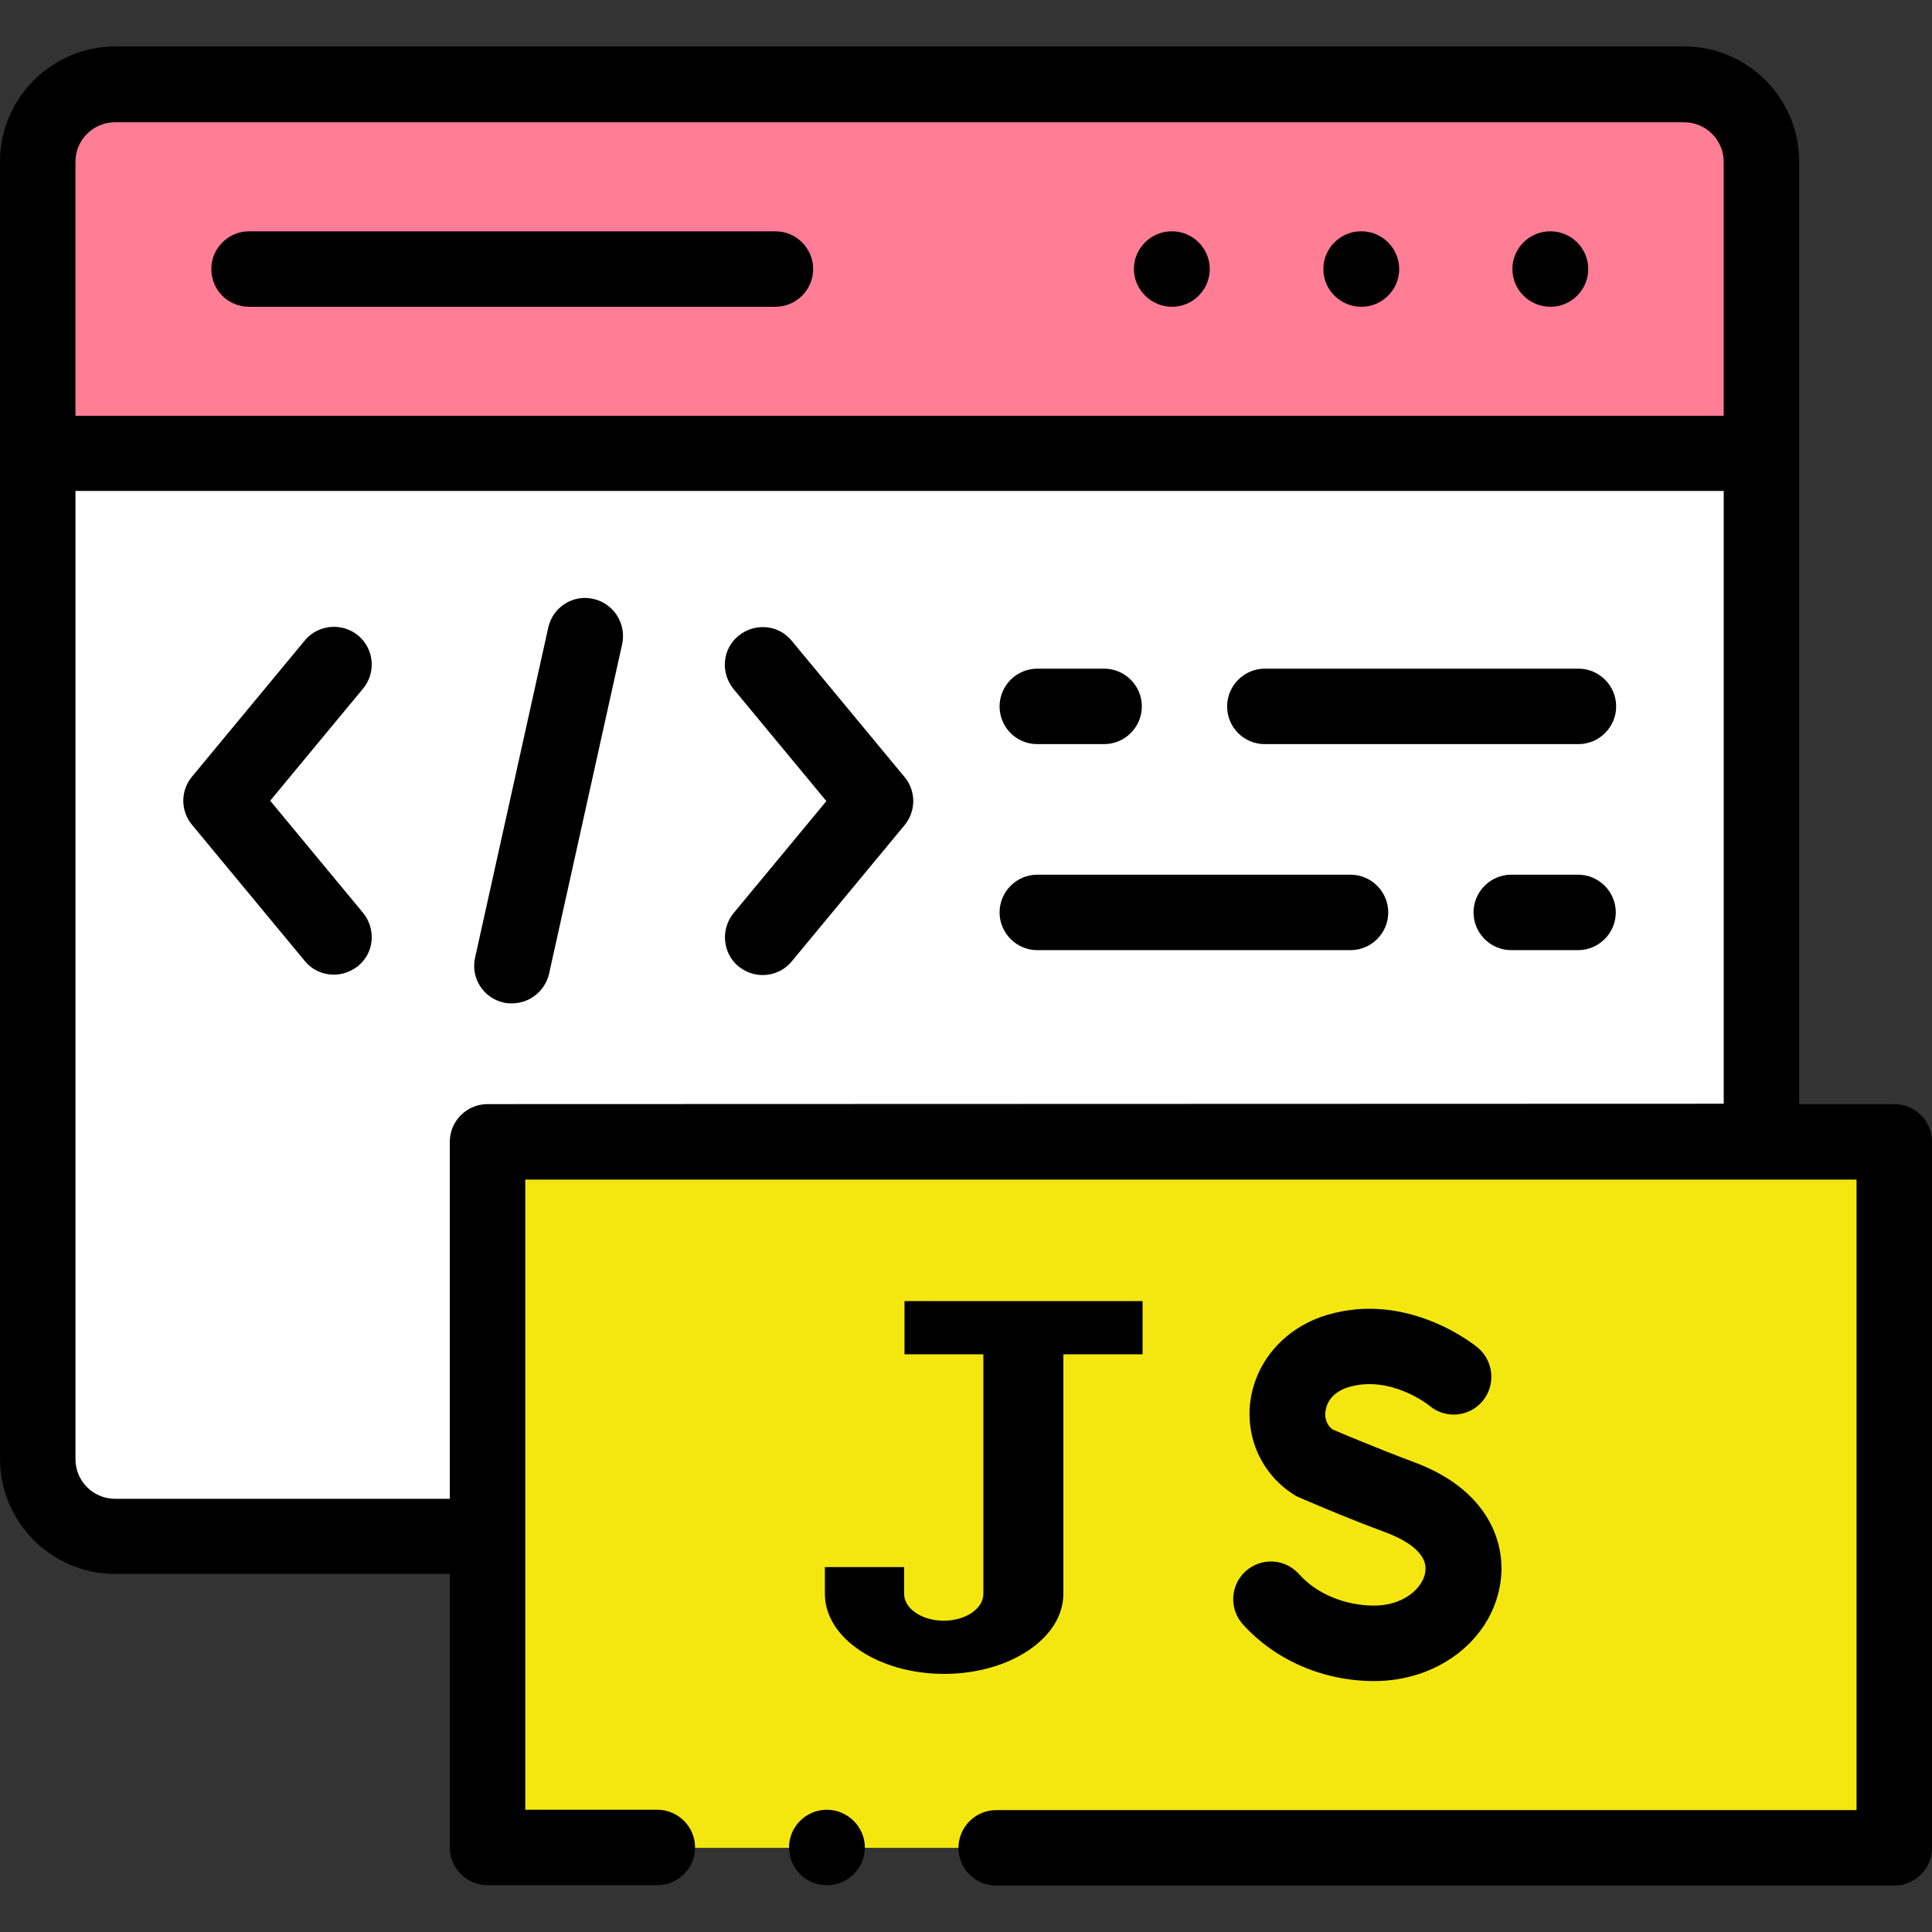 <?xml version="1.0" encoding="utf-8"?>
<!-- Generator: Adobe Illustrator 24.1.0, SVG Export Plug-In . SVG Version: 6.00 Build 0)  -->
<svg version="1.1" id="Capa_1" xmlns="http://www.w3.org/2000/svg" xmlns:xlink="http://www.w3.org/1999/xlink" x="0px" y="0px"
	 viewBox="0 0 512 512" style="enable-background:new 0 0 512 512;" xml:space="preserve">
<rect x="0" y="0" width="512" height="512" fill="#333333" stroke="none"/>
<style type="text/css">
	.st0{fill-rule:evenodd;clip-rule:evenodd;fill:#FF7D95;}
	.st1{fill-rule:evenodd;clip-rule:evenodd;fill:#FFFFFF;}
	.st2{fill-rule:evenodd;clip-rule:evenodd;fill:#F4E710;}
</style>
<g>
	<path class="st0" d="M10,120.1h456.8V42.8c0-11.3-9.2-20.5-20.5-20.5H30.5C19.2,22.4,10,31.6,10,42.8L10,120.1z"/>
</g>
<g>
	<path class="st1" d="M10,386.7c0,11.3,9.2,20.5,20.5,20.5h98.7V302.6h337.6V120.1H10V386.7z"/>
</g>
<g>
	<path class="st2" d="M129.2,407.2v82.5H502V302.6h-35.2H129.2L129.2,407.2z"/>
</g>
<path d="M502,292.6h-25.2V42.8c0-16.8-13.7-30.5-30.5-30.5H30.5C13.7,12.4,0,26,0,42.8v343.8c0,16.8,13.7,30.5,30.5,30.5h88.7v72.5
	c0,5.5,4.5,10,10,10h45c5.5,0,10-4.5,10-10s-4.5-10-10-10h-35V312.6H492v167.1H264c-5.5,0-10,4.5-10,10s4.5,10,10,10h238
	c5.5,0,10-4.5,10-10V302.6C512,297,507.5,292.6,502,292.6z M30.5,32.4h415.8c5.8,0,10.5,4.7,10.5,10.5v67.3H20V42.8
	C20,37.1,24.7,32.4,30.5,32.4L30.5,32.4z M129.2,292.6c-5.5,0-10,4.5-10,10v94.6H30.5c-5.8,0-10.5-4.7-10.5-10.5V130.1h436.8v162.4
	L129.2,292.6z"/>
<path d="M360.8,81.3c5.5,0,10-4.5,10-10s-4.5-10-10-10h-0.1c-5.5,0-10,4.5-10,10S355.2,81.3,360.8,81.3z"/>
<path d="M410.9,81.3c5.5,0,10-4.5,10-10s-4.5-10-10-10h-0.1c-5.5,0-10,4.5-10,10S405.3,81.3,410.9,81.3L410.9,81.3z"/>
<path d="M310.6,81.3c5.5,0,10-4.5,10-10s-4.5-10-10-10h-0.1c-5.5,0-10,4.5-10,10S305.1,81.3,310.6,81.3L310.6,81.3z"/>
<path d="M66,81.3h139.5c5.5,0,10-4.5,10-10s-4.5-10-10-10H66c-5.5,0-10,4.5-10,10S60.4,81.3,66,81.3z"/>
<path d="M157.2,158.7c-5.4-1.2-10.7,2.2-11.9,7.6l-19.4,87.5c-1.2,5.4,2.2,10.7,7.6,11.9c0.7,0.2,1.5,0.2,2.2,0.2
	c4.6,0,8.7-3.2,9.8-7.8l19.4-87.5C166,165.2,162.6,159.9,157.2,158.7L157.2,158.7z"/>
<path d="M94.9,168.4c-4.3-3.5-10.6-2.9-14.1,1.3l-29.9,36.1c-3.1,3.7-3.1,9.1,0,12.8l29.9,36.1c2,2.4,4.8,3.6,7.7,3.6
	c2.2,0,4.5-0.8,6.4-2.3c4.3-3.5,4.8-9.8,1.3-14.1l-24.6-29.7l24.6-29.7C99.7,178.3,99.2,172,94.9,168.4z"/>
<path d="M209.8,169.8c-3.5-4.3-9.8-4.8-14.1-1.3s-4.8,9.8-1.3,14.1l24.6,29.7l-24.6,29.7c-3.5,4.3-2.9,10.6,1.3,14.1
	c1.9,1.5,4.1,2.3,6.4,2.3c2.9,0,5.7-1.2,7.7-3.6l29.9-36.1c3.1-3.7,3.1-9.1,0-12.8L209.8,169.8z"/>
<path d="M274.9,197.2h17.7c5.5,0,10-4.5,10-10s-4.5-10-10-10h-17.7c-5.5,0-10,4.5-10,10S269.3,197.2,274.9,197.2z"/>
<path d="M335.2,197.2h83.1c5.5,0,10-4.5,10-10s-4.5-10-10-10h-83.1c-5.5,0-10,4.5-10,10S329.6,197.2,335.2,197.2z"/>
<path d="M357.9,231.8h-83c-5.5,0-10,4.5-10,10s4.5,10,10,10h83c5.5,0,10-4.5,10-10S363.4,231.8,357.9,231.8z"/>
<path d="M418.2,231.8h-17.7c-5.5,0-10,4.5-10,10s4.5,10,10,10h17.7c5.5,0,10-4.5,10-10S423.7,231.8,418.2,231.8z"/>
<path d="M219.1,479.6c-5.5,0-10,4.5-10,10s4.5,10,10,10h0.1c5.5,0,10-4.5,10-10S224.6,479.6,219.1,479.6z"/>
<g>
	<path d="M364.2,425.5c-7.8,0-15.3-3.1-20-8.4c-3.7-4.1-10-4.4-14.1-0.7c-4.1,3.7-4.4,10-0.7,14.1c8.6,9.5,21.3,15,34.8,15
		c16.7,0,30.7-10.6,33.3-25.3c2-11-3-25.5-23-32.8c-9.6-3.6-18.6-7.4-21.4-8.6c-2.1-1.7-2-4-1.8-5c0.2-1.4,1.2-4.7,6.1-6.2
		c11-3.3,21.2,4.7,21.5,5c4.2,3.5,10.5,2.9,14-1.3c3.5-4.2,3-10.5-1.2-14.1c-0.7-0.6-18.5-15.2-40.1-8.7
		c-10.9,3.3-18.6,11.9-20.2,22.5c-1.4,9.9,2.9,19.5,11.2,24.9c0.5,0.3,0.9,0.6,1.4,0.8c0.5,0.2,11.3,5,23.5,9.5
		c3.4,1.3,11.2,4.8,10.2,10.5C377,421,371.8,425.5,364.2,425.5L364.2,425.5z"/>
	<path d="M239.6,358.9h21v63.5c0,3.9-4.7,7.1-10.5,7.1c-5.8,0-10.5-3.2-10.5-7.1v-7.1h-21v7.1c0,11.7,14.2,21.2,31.6,21.2
		s31.6-9.5,31.6-21.2v-63.5h21v-14.1h-63.1V358.9z"/>
</g>
</svg>
